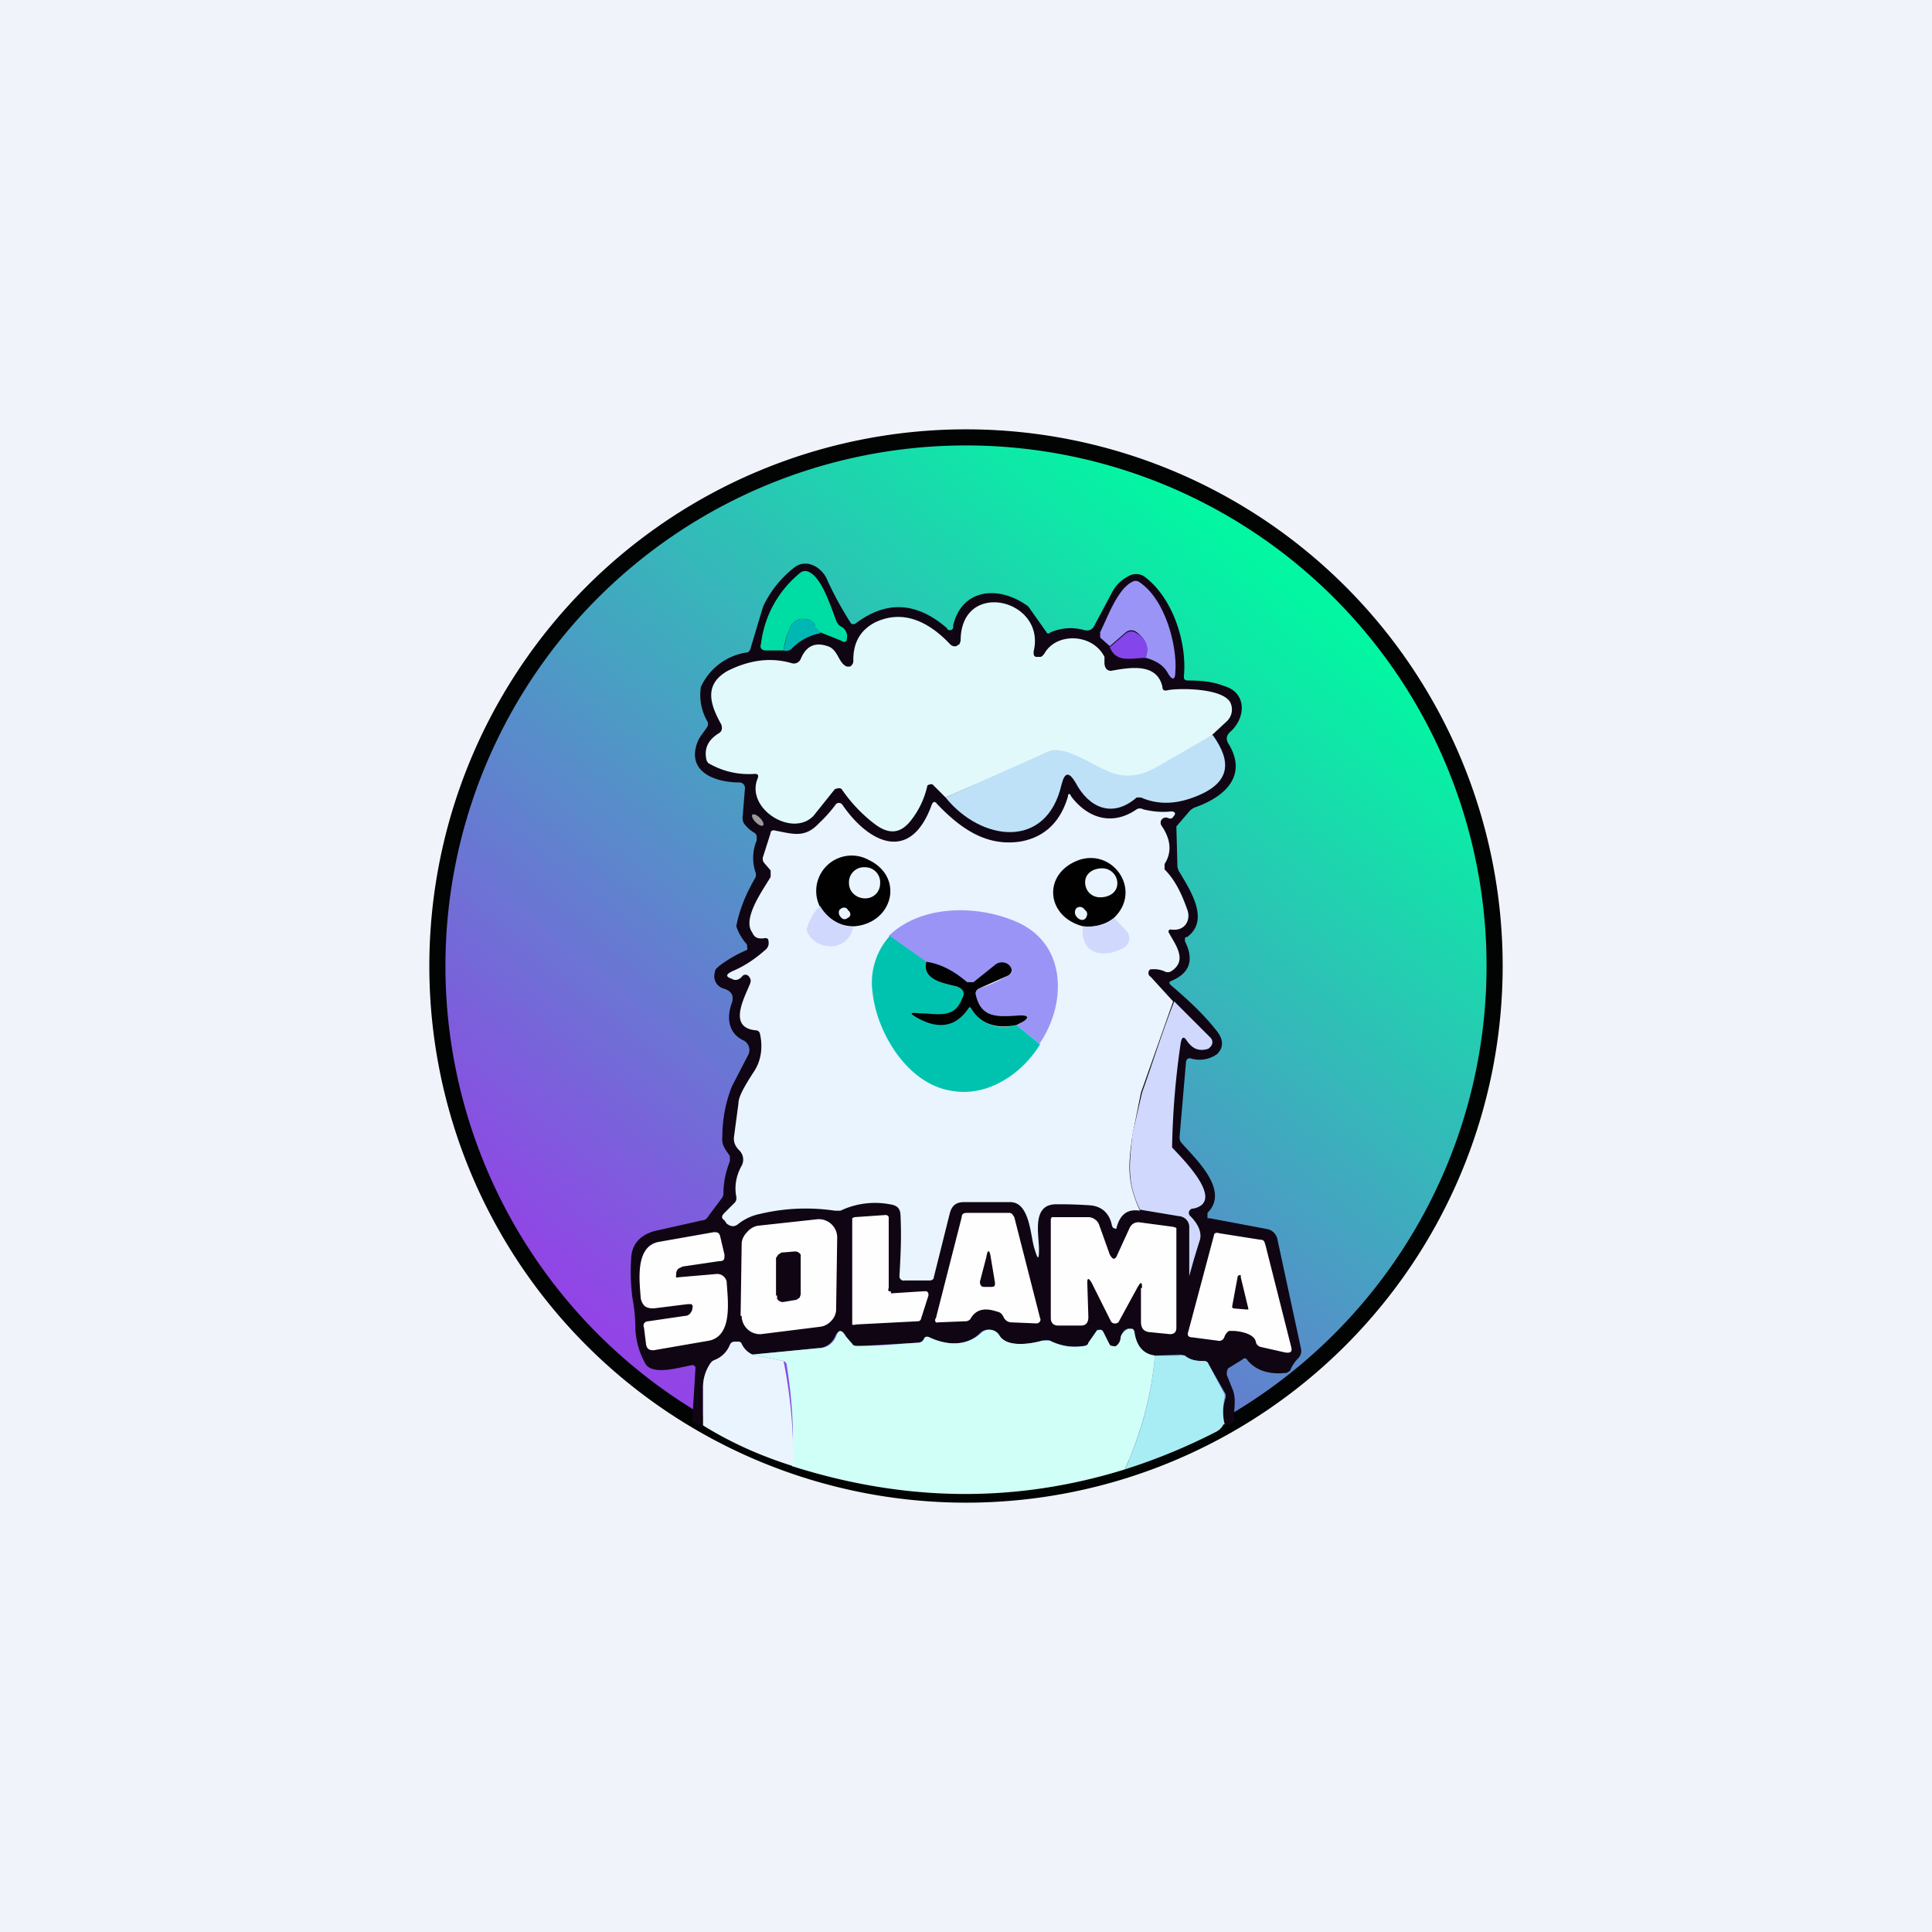 <!-- by TradingView --><svg width="18" height="18" viewBox="0 0 18 18" xmlns="http://www.w3.org/2000/svg"><path fill="#F0F3FA" d="M0 0h18v18H0z"/><path d="M14 9A5 5 0 1 1 4 9a5 5 0 0 1 10 0Z" fill="#020303"/><path d="M13.85 9a4.85 4.85 0 1 1-9.7 0 4.85 4.85 0 0 1 9.7 0Z" fill="url(#a)"/><path d="m9.58 5.65.17.24c0 .01.02.02.04 0 .1-.04.2-.05.31-.02.04.01.07 0 .09-.03l.17-.32a.35.35 0 0 1 .15-.15.14.14 0 0 1 .15 0c.27.2.4.62.37.93 0 .02 0 .04.04.04.12 0 .23.01.33.05.22.06.21.3.06.43-.03.03-.04.06-.02.1.19.3-.02.5-.3.6a.14.14 0 0 0-.06.04l-.12.14.01.38.01.03c.1.17.3.46.08.62-.01 0-.02 0-.02.02v.02c.09.18.04.3-.13.37-.02.01-.02.02 0 .04.19.16.33.3.43.43.06.08.06.15 0 .21a.28.28 0 0 1-.25.04c-.02 0-.03 0-.04.03l-.06.7c0 .02 0 .04.02.06.13.15.45.44.24.65v.05h.02l.53.1a.12.12 0 0 1 .1.09l.22 1.02a.1.1 0 0 1-.03.1.33.33 0 0 0-.07.11l-.03.02c-.16.02-.29-.02-.37-.12-.01-.02-.03-.02-.05 0l-.13.08-.01.03v.03l.06.15c.03.1 0 .18.01.28-.03.03-.06.04-.1.03a.53.53 0 0 1 .02-.25v-.03l-.16-.28a.05.05 0 0 0-.05-.03.31.31 0 0 1-.17-.04.1.1 0 0 0-.06-.02l-.22.01c-.1-.01-.17-.08-.2-.22v-.02a.04.04 0 0 0-.03-.01h-.02a.06.06 0 0 0-.04.02.15.15 0 0 0-.03.07c0 .03-.02.05-.04.07a.04.04 0 0 1-.06-.01l-.07-.12v-.02h-.05l-.01.02-.07.1a.05.05 0 0 1-.04.03.54.54 0 0 1-.32-.05.09.09 0 0 0-.06 0c-.12.03-.34.07-.41-.05a.1.1 0 0 0-.08-.05.11.11 0 0 0-.1.03c-.12.12-.3.12-.47.04-.02-.01-.04 0-.05.01a.08.08 0 0 1-.06.04l-.55.03c-.03 0-.05 0-.06-.02a.34.34 0 0 1-.06-.07c-.04-.07-.07-.06-.1 0a.18.18 0 0 1-.15.11l-.62.06a.2.2 0 0 1-.1-.1.04.04 0 0 0-.04-.02h-.02a.05.05 0 0 0-.05.03.25.25 0 0 1-.14.14.08.08 0 0 0-.04.03.38.38 0 0 0-.07.22v.36c-.08-.02-.1-.04-.1-.05l.03-.49a.03.03 0 0 0-.02-.02.03.03 0 0 0-.02 0c-.11.02-.37.1-.43-.02a.73.73 0 0 1-.09-.31c0-.1-.01-.21-.03-.31-.01-.1-.02-.21-.01-.34 0-.16.1-.25.26-.28l.4-.09c.03 0 .05-.02.06-.04l.12-.16a.08.08 0 0 0 .02-.05c0-.1.02-.2.06-.3v-.05c-.04-.06-.08-.1-.07-.18 0-.16.03-.32.09-.47l.15-.29a.1.1 0 0 0-.05-.14c-.14-.07-.15-.22-.1-.35.02-.07-.01-.11-.08-.13a.12.12 0 0 1-.08-.15c0-.03.02-.04.04-.06a1.21 1.21 0 0 1 .26-.15.04.04 0 0 0 0-.03V8.8a.47.47 0 0 1-.1-.17c.03-.16.09-.3.17-.44a.07.07 0 0 0 .01-.06.42.42 0 0 1 .01-.3v-.04a.05.05 0 0 0-.02-.03.32.32 0 0 1-.1-.09.11.11 0 0 1-.01-.07l.02-.25a.05.05 0 0 0-.01-.04.05.05 0 0 0-.04-.02c-.23 0-.5-.1-.39-.38.02-.05.06-.09.09-.14a.05.05 0 0 0 0-.05.49.49 0 0 1-.06-.32.56.56 0 0 1 .42-.32c.02 0 .03-.01.04-.03l.12-.4a1 1 0 0 1 .3-.37c.12-.08.26.02.3.13a3.24 3.24 0 0 0 .22.4.04.04 0 0 0 .04 0c.29-.22.57-.2.85.04a.03.03 0 0 0 .06-.02c.08-.35.43-.38.7-.18Z" fill="#100613"/><path d="M10.76 12.63c-.03.35-.12.7-.28 1.06-1.03.32-2.06.3-3.1-.03.02-.31 0-.63-.05-.94 0-.02-.01-.03-.03-.04l-.29-.06.62-.06c.07 0 .13-.04.16-.11.02-.06.05-.07.09 0l.06.07c.01.02.03.02.06.02.2 0 .38-.02.55-.03.03 0 .05-.01.06-.04.01-.02.03-.02.05-.01.17.08.35.08.48-.04a.11.11 0 0 1 .17.02c.07.12.3.08.4.05h.07c.1.05.2.07.32.05.02 0 .04-.01.04-.03l.07-.1a.04.04 0 0 1 .03-.02.04.04 0 0 1 .04.02l.06.12a.04.04 0 0 0 .03.01.04.04 0 0 0 .03 0 .11.11 0 0 0 .04-.07c0-.03.02-.05.04-.07l.03-.02h.04a.04.04 0 0 1 .02.03c.02.14.09.21.2.22Z" fill="#D0FFF7"/><path d="m7.01 12.62.29.06a4.6 4.6 0 0 1 .09.98c-.32-.1-.6-.23-.84-.38v-.36a.4.4 0 0 1 .07-.22.08.08 0 0 1 .04-.03.25.25 0 0 0 .14-.14c.01-.02.02-.03.05-.03h.02c.02 0 .03 0 .04.02a.2.2 0 0 0 .1.1Z" fill="#E9F4FE"/><path d="M11.4 13.27a.16.16 0 0 1-.07.07 5.5 5.5 0 0 1-.85.35c.16-.35.25-.7.28-1.06h.22a.1.1 0 0 1 .06 0c.05.04.1.05.17.05.02 0 .04 0 .05.03l.15.28v.03a.53.53 0 0 0 0 .25Z" fill="#A7EDF3"/><path d="M7.64 5.9a.29.29 0 0 1-.05-.08.07.07 0 0 0-.04-.04c-.08-.03-.14-.01-.18.05a.72.72 0 0 0-.07.23h-.17a.05.05 0 0 1-.04-.02.05.05 0 0 1 0-.04 1 1 0 0 1 .35-.65c.04-.04.08-.04.13 0 .1.08.17.3.22.43a.1.1 0 0 0 .05.06.1.1 0 0 1 .05.11c0 .03-.02.04-.05.02l-.2-.08Z" fill="#00DDA4"/><path d="M10.67 6.13c.04-.09.01-.17-.08-.24a.08.08 0 0 0-.1 0l-.15.13-.09-.08v-.05c.07-.14.16-.4.3-.47a.06.06 0 0 1 .06 0c.25.16.36.61.34.84 0 .08-.03.08-.07.01-.04-.07-.1-.11-.2-.14Z" fill="#9A94F7"/><path d="m11.3 6.85-.53.31c-.16.1-.31.1-.46.03-.14-.06-.4-.24-.54-.18l-.96.42-.12-.12a.03.03 0 0 0-.03 0 .03.03 0 0 0-.02.01.8.8 0 0 1-.15.32c-.1.13-.21.14-.35.03a1.4 1.4 0 0 1-.3-.32.05.05 0 0 0-.05 0h-.01l-.2.25c-.2.21-.64-.07-.52-.35.01-.03 0-.04-.03-.04a.74.74 0 0 1-.43-.1.07.07 0 0 1-.02-.04c-.02-.1.02-.18.12-.24.03-.02.03-.05.02-.08-.1-.18-.17-.37.06-.5.2-.1.4-.13.6-.07a.07.07 0 0 0 .08-.04c.05-.12.13-.16.25-.12.1.03.1.16.18.19h.03a.06.06 0 0 0 .03-.06c0-.17.07-.28.2-.35.27-.13.51 0 .7.2a.06.06 0 0 0 .06.02L8.94 6l.01-.03c0-.58.8-.39.68.1 0 .03 0 .04.02.05h.04c.02 0 .03-.02.04-.03.11-.2.45-.19.56.03v.05a.1.1 0 0 0 .01.05c.01.02.03.03.05.03.17-.03.43-.08.48.15 0 .03.02.04.05.03.11-.02.5-.02.58.11a.15.15 0 0 1-.03.18l-.14.13Z" fill="#E2F9FB"/><path d="M7.64 5.9a.5.5 0 0 0-.27.15c-.02.01-.04.02-.07.01.02-.11.05-.2.07-.23.04-.06.1-.08.18-.05.02 0 .03.02.04.04l.05.07Z" fill="#00B8B3"/><path d="M10.67 6.13c-.13 0-.27.05-.33-.1l.15-.13a.08.08 0 0 1 .1 0c.1.06.12.14.08.23Z" fill="#8445EA"/><path d="M11.3 6.85c.18.25.15.43-.11.55-.22.1-.4.1-.56.03h-.04c-.23.2-.45.09-.57-.14-.06-.1-.1-.1-.13.02-.14.61-.75.53-1.08.12L9.77 7c.14-.06.4.12.54.18.15.07.3.06.46-.03l.52-.3Z" fill="#BEE1F8"/><path d="m10.93 9.33-.3.85-.08.4c-.04.29-.05.43.07.7-.12-.02-.19.04-.22.17l-.03-.01-.01-.02c-.02-.11-.09-.18-.2-.19a4.12 4.12 0 0 0-.32-.01c-.23 0-.16.28-.16.42 0 .1-.01.1-.04 0-.04-.11-.04-.43-.22-.44h-.44c-.07 0-.11.03-.13.1l-.15.6c0 .02-.02.03-.04.03h-.23a.04.04 0 0 1-.05-.04c.01-.18.02-.36.01-.56 0-.07-.03-.1-.1-.11a.75.75 0 0 0-.46.06h-.05a1.84 1.84 0 0 0-.7.03.48.48 0 0 0-.21.1c-.03.02-.06.02-.1-.01l-.02-.03c-.03-.02-.03-.04 0-.07l.1-.1a.07.07 0 0 0 .01-.05c-.02-.1 0-.2.05-.29a.12.12 0 0 0-.02-.14c-.04-.04-.06-.08-.05-.14l.04-.3c0-.06.05-.15.14-.29.07-.1.09-.23.06-.36a.04.04 0 0 0-.03-.03c-.28-.02-.11-.31-.06-.44.01-.03 0-.05-.02-.07a.04.04 0 0 0-.05 0c-.03.04-.07.05-.1.03-.06-.02-.06-.04 0-.07.12-.05.22-.12.31-.2a.08.08 0 0 0 .03-.08c0-.02-.01-.03-.03-.03-.06.01-.1 0-.12-.05-.1-.13.1-.4.17-.52v-.06l-.06-.07a.06.06 0 0 1-.01-.06l.07-.22c0-.02.02-.03.05-.02.16.03.27.07.4-.07a1.26 1.26 0 0 0 .16-.18.04.04 0 0 1 .06.01c.24.35.63.55.83 0 .01-.03.03-.04.05-.01.22.23.46.4.78.35.22-.04.37-.18.44-.42 0-.03.02-.03.03 0 .15.2.38.28.61.12a.06.06 0 0 1 .06 0c.08.02.17.03.26.02.04 0 .05.02.02.05-.01.02-.03.02-.05.01a.05.05 0 0 0-.06.02.05.05 0 0 0 0 .05c.09.13.1.25.03.36v.05c.1.1.16.23.21.37.04.1-.02.21-.15.19h-.01a.02.02 0 0 0-.01.03c.06.11.18.26.02.36a.06.06 0 0 1-.06 0 .25.25 0 0 0-.11-.02h-.02a.04.04 0 0 0 0 .07l.21.23Z" fill="#E9F4FE"/><path d="M7.04 7.66c.03.03.06.04.07.03.01-.01 0-.04-.03-.07-.03-.03-.06-.04-.07-.03-.01.01 0 .04.03.07Z" fill="#9A9A9A"/><path d="M10.62 11.27c-.12-.26-.1-.4-.07-.7l.09-.39c.1-.28.19-.57.3-.85l.34.34a.06.06 0 0 1 0 .08l-.02.02c-.09.03-.15 0-.2-.07-.03-.05-.05-.04-.06.02a7.53 7.53 0 0 0-.08.97c.07.08.51.5.2.57a.04.04 0 0 0-.03.07c.06.06.11.14.09.22a6.72 6.72 0 0 0-.1.34v-.46a.1.1 0 0 0-.03-.07.11.11 0 0 0-.07-.03l-.36-.06Z" fill="#D0D8FD"/><path d="M9.29 12.22c-.12-.04-.2-.02-.25.07a.06.06 0 0 1-.05.02l-.25.01a.03.03 0 0 1-.02 0 .03.03 0 0 1 0-.04l.24-.94c0-.03.02-.04.05-.04h.4l.02.01.02.03.24.94a.03.03 0 0 1 0 .03.04.04 0 0 1-.03.02l-.24-.01a.08.08 0 0 1-.07-.05.18.18 0 0 0-.02-.03.08.08 0 0 0-.04-.02Zm-.99-.17.31-.02h.02a.03.03 0 0 1 .02.03v.01l-.07.22a.03.03 0 0 1-.03.02l-.58.03a.03.03 0 0 1-.03 0v-.99l.02-.01.29-.02a.03.03 0 0 1 .03.02V12a.03.03 0 0 0 0 .03.03.03 0 0 0 .02 0Zm2.34-.05c0-.06-.01-.06-.04-.01l-.18.33-.02.01h-.02a.04.04 0 0 1-.03-.02l-.18-.36c-.03-.05-.04-.04-.04 0l.01.32c0 .05-.02.08-.07.08h-.21c-.05 0-.07-.03-.07-.07v-.91a.04.04 0 0 1 .01-.03h.34a.1.1 0 0 1 .06.02.1.1 0 0 1 .04.05l.1.28c.03.05.05.05.07 0l.11-.24c.02-.05.06-.07.11-.06l.3.04.03.01v.93c0 .04-.02.06-.06.06l-.2-.02c-.05-.01-.07-.04-.07-.1V12Zm-3.74.26.01-.67c0-.04.02-.08.05-.11a.17.17 0 0 1 .1-.06l.55-.06a.17.17 0 0 1 .13.04.17.17 0 0 1 .06.13l-.01.67c0 .04-.02.08-.04.1a.17.17 0 0 1-.1.06l-.56.07a.17.17 0 0 1-.13-.05.17.17 0 0 1-.05-.12Zm-.49-.11-.32.04c-.07 0-.1-.02-.12-.09-.01-.15-.06-.49.17-.53l.51-.09c.03 0 .05 0 .06.04l.04.17c0 .04 0 .06-.05.06l-.34.05-.04.02a.07.07 0 0 0-.02.04v.02a.02.02 0 0 0 0 .02.02.02 0 0 0 .02 0l.35-.03a.09.09 0 0 1 .1.07c.01.17.06.5-.16.55l-.52.09c-.04 0-.06-.01-.07-.05L6 12.37a.05.05 0 0 1 0-.04.05.05 0 0 1 .04-.02l.34-.05c.04 0 .06-.03.07-.06v-.01a.03.03 0 0 0-.01-.04H6.4Zm5.04.25a.1.1 0 0 0-.04.05c-.01.03-.03.05-.07.04l-.23-.03c-.04 0-.05-.02-.04-.05l.24-.9c0-.02.02-.03.05-.02l.38.06c.01 0 .03 0 .04.02l.01.03.24.95c.01.04 0 .06-.06.05l-.22-.05a.06.06 0 0 1-.05-.05c-.01-.05-.08-.09-.2-.1h-.05Z" fill="#FFFEFF"/><path d="M7.96 8.63a.36.36 0 0 1-.32-.18.33.33 0 0 1 .45-.44c.34.16.23.59-.13.62Zm2.42-.08a.37.37 0 0 1-.29.08c-.35-.09-.38-.5-.03-.62.32-.1.58.29.32.54Z" fill="#020101"/><path d="M7.95 8.63c-.04.23-.32.24-.42.07a.06.06 0 0 1-.01-.06.5.5 0 0 1 .12-.2.4.4 0 0 0 .31.2Z" fill="#D0D8FD"/><path d="m9.69 9.73-.22-.18a.37.37 0 0 0 .06-.03c.06-.04.05-.06-.02-.06-.2.01-.37.04-.42-.2a.05.05 0 0 1 .03-.05c.1-.03.18-.07.27-.12.05-.02.05-.05 0-.1a.1.1 0 0 0-.11 0l-.21.16H9a.78.78 0 0 0-.38-.19l-.34-.24c.3-.29.81-.29 1.17-.14.5.2.49.78.23 1.15Z" fill="#9A94F7"/><path d="m10.38 8.55.12.13a.1.1 0 0 1-.03.15c-.18.1-.41.07-.38-.2.1.01.2-.01.3-.08Z" fill="#D0D8FD"/><path d="m8.29 8.72.34.24c-.04.17.16.2.28.23.06.02.09.06.06.12-.08.19-.25.14-.41.13-.08-.01-.09 0-.02.04.2.11.37.08.48-.08 0-.02.02-.02.03 0 .1.14.23.2.42.15l.22.18c-.17.28-.5.5-.84.43-.4-.07-.68-.54-.72-.91a.65.65 0 0 1 .16-.53Z" fill="#00C3AF"/><path d="M9.47 9.55c-.19.04-.33-.01-.42-.15-.01-.02-.02-.02-.03 0-.11.16-.27.2-.48.08-.07-.04-.06-.05.02-.04.16 0 .33.06.4-.13.04-.06.01-.1-.05-.12-.12-.03-.32-.06-.28-.23.13.02.25.08.38.19h.06l.2-.16a.1.1 0 0 1 .13 0c.04.04.03.08-.01.1l-.27.12a.05.05 0 0 0-.03.05c.05.24.22.21.42.2.07 0 .08.02.02.06l-.06.03Z" fill="#020101"/><path d="m9.13 11.94.06-.23c.01-.07.03-.07.04 0l.04.24c0 .03 0 .04-.04.04h-.06c-.03 0-.04-.02-.04-.05Zm-1.9.13v-.35l.02-.03.03-.02.12-.01a.06.06 0 0 1 .06.03v.37l-.01.03-.03.02-.12.02a.06.06 0 0 1-.06-.03v-.03Zm4.25.1.05-.27a.02.02 0 0 1 .02-.02h.01v.02l.07.29a.02.02 0 0 1 0 .01h-.02l-.12-.01-.01-.01v-.01Z" fill="#100613"/><path d="M8.06 8.37c.08 0 .14-.06.14-.14a.14.14 0 0 0-.14-.15.14.14 0 0 0-.15.15c0 .08.07.14.15.14Zm-.23.17c.02.03.05.03.07.01.03-.01.03-.05 0-.07-.01-.03-.05-.03-.07-.01-.02.01-.02.05 0 .07Zm2.42-.18c.09 0 .16-.05.16-.13a.14.14 0 0 0-.14-.14c-.09 0-.16.05-.16.13s.06.14.14.14Zm-.22.18c.02.03.06.04.08.02.02-.02.03-.06 0-.08-.02-.03-.05-.04-.08-.02a.06.06 0 0 0 0 .08Z" fill="#E9F4FE"/><defs><linearGradient id="a" x1="11.54" y1="5.09" x2="5.67" y2="12.38" gradientUnits="userSpaceOnUse"><stop stop-color="#03F6A2"/><stop offset="1" stop-color="#9244E6"/></linearGradient></defs></svg>